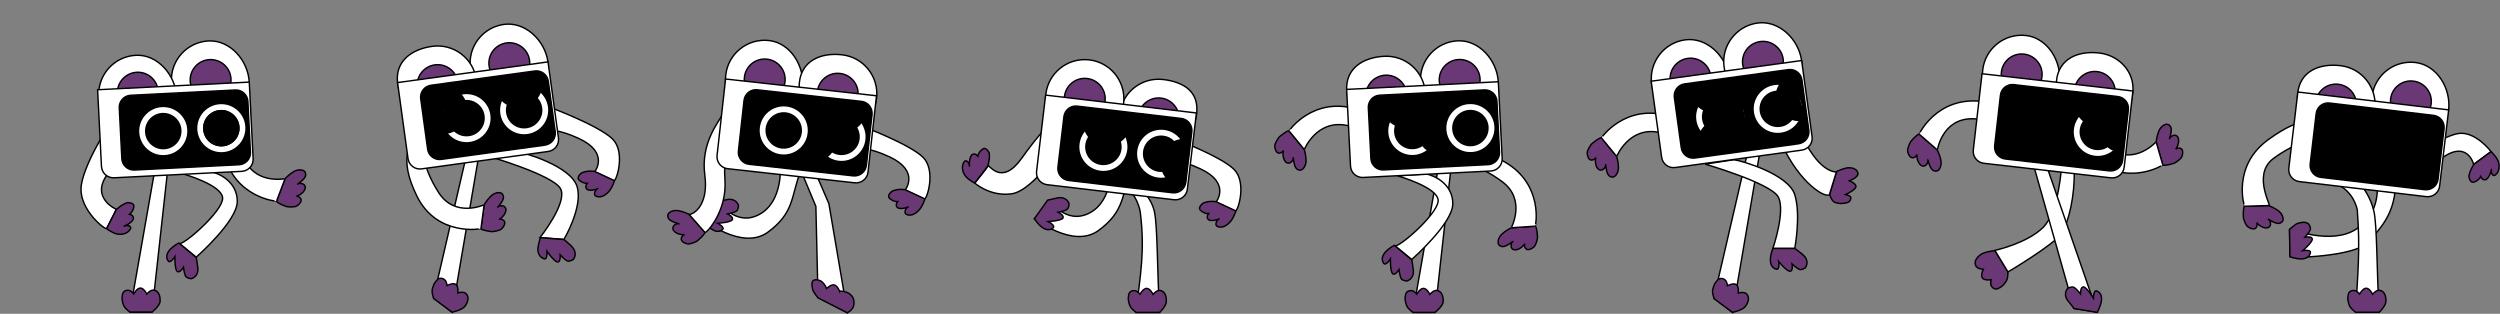 <svg width="5202" height="653" viewBox="0 0 5202 653" fill="none" xmlns="http://www.w3.org/2000/svg">
<rect x="0" y="0" width="5202" height="653" fill="#808080" stroke="none"/>
<path d="M4983.5 400L4949 396C4942.9 385.448 4956.18 442.546 4902.5 477C4848.82 511.454 4762.53 474.228 4764 477.5C4764 477.5 4765.01 528.634 4765 533.5C4764.99 538.366 4898.93 533.508 4925.5 505.5C4952.06 477.492 4977.5 449.5 4983.5 400Z" fill="white" stroke="black" stroke-width="3"/>
<path d="M4764 477.5L4764.86 534.21C4764.86 534.21 4775.3 538.148 4785.33 538.759C4795.55 539.381 4805.38 536.03 4807.53 526.038C4809.16 518.52 4791.54 521.534 4791.54 521.534C4791.54 521.534 4811.08 504.93 4811.39 497.839C4811.71 490.672 4796.38 493.489 4796.38 493.489C4796.38 493.489 4807.02 481.562 4807.61 476.538C4808.1 472.291 4803.7 465.827 4803.7 465.827C4803.7 465.827 4798.32 461.485 4790.51 462.77C4783.23 463.97 4778.76 464.626 4773.5 469.5C4769.32 473.366 4763.61 476.942 4764 477.5Z" fill="#693875" stroke="black" stroke-width="3"/>
<path d="M4916.5 390L4868 387C4870.32 386.439 4896.11 400.308 4905 436C4911.66 522.225 4905.59 571.423 4901.63 649.714L4950.63 649.714C4945.39 566.869 4946.53 469.886 4939.63 439.714C4932.74 409.542 4916.5 390 4916.5 390Z" fill="white" stroke="black" stroke-width="3"/>
<path d="M4901.64 649.714L4950.64 649.714C4950.64 649.714 4964.16 637.166 4964.59 627.133C4965.03 616.904 4962.09 606.099 4952.04 604.116C4944.49 602.624 4936.95 612.242 4936.95 612.242C4936.95 612.242 4930.85 599.912 4923.75 599.717C4916.56 599.519 4909.84 611.763 4909.84 611.763C4909.84 611.763 4904.11 605.035 4899.07 604.537C4894.81 604.117 4891.71 604.929 4888.63 607.912C4884.83 611.608 4885.44 623.154 4885.44 623.154C4885.44 623.154 4886.46 632.77 4890.26 638.777C4893.39 643.727 4901.64 649.714 4901.64 649.714Z" fill="#693875" stroke="black" stroke-width="3"/>
<path d="M5072.77 335.306C4998.11 396.943 4970 392.5 4970 392.5L4982.5 346.5C4982.5 346.5 5077.12 285.021 5113.67 278.08C5150.22 271.139 5183.37 315.504 5183.37 315.504L5147.18 342.127C5147.18 342.127 5133.57 285.115 5072.77 335.306Z" fill="white" stroke="black" stroke-width="3"/>
<path d="M5147.37 342.122L5183.38 315.519C5183.38 315.519 5193.84 324.968 5197.67 334.233C5202.2 345.2 5200.55 357.172 5192.71 363.754C5184.96 370.259 5181.92 353.085 5184.37 352.17C5185.04 353.745 5178.66 372.659 5171.74 374.021C5164.69 375.408 5161.84 367.53 5161.84 367.53C5161.84 367.53 5158.61 374.881 5148.62 378.674C5138.63 382.467 5137.24 366.39 5137.24 366.39C5137.24 366.39 5139.19 356.983 5142.26 351.41C5145.09 346.28 5147.37 342.122 5147.37 342.122Z" fill="#693875" stroke="black" stroke-width="3"/>
<path fill-rule="evenodd" clip-rule="evenodd" d="M4720.1 456.311C4720.1 456.311 4720.71 456.718 4721.75 457.358C4721.08 456.468 4720.45 456.037 4720.1 456.311Z" fill="#693875"/>
<path d="M4720.49 427.662L4670.51 429.188C4666.99 431.401 4667.93 450.915 4668 452.703C4668.08 454.491 4672.41 468.61 4677.41 471.98C4681.2 474.529 4686.12 476.932 4690.51 476.204C4696.38 475.232 4697.72 467.149 4695.73 463.117C4698.23 468.07 4712.22 477.597 4720.45 473.176C4727.19 469.555 4724.17 460.537 4721.76 457.359L4721.75 457.358C4720.71 456.718 4720.1 456.311 4720.1 456.311C4720.45 456.037 4721.08 456.468 4721.75 457.358L4721.76 457.359C4726 459.961 4737.35 466.382 4743.28 464.636C4756.4 460.772 4750.01 445.787 4741.23 438.919C4733.33 432.73 4720.49 427.662 4720.49 427.662Z" fill="#693875"/>
<path d="M4721.76 457.359L4721.75 457.358M4721.76 457.359C4724.17 460.537 4727.19 469.555 4720.45 473.176C4712.22 477.597 4698.23 468.07 4695.73 463.117C4697.72 467.149 4696.38 475.232 4690.51 476.204C4686.12 476.932 4681.2 474.529 4677.41 471.98C4672.41 468.61 4668.08 454.491 4668 452.703C4667.93 450.915 4666.99 431.401 4670.51 429.188L4720.49 427.662C4720.49 427.662 4733.33 432.73 4741.23 438.919C4750.01 445.787 4756.4 460.772 4743.28 464.636C4737.35 466.382 4726 459.961 4721.76 457.359ZM4721.75 457.358C4721.08 456.468 4720.45 456.037 4720.1 456.311C4720.1 456.311 4720.71 456.718 4721.75 457.358Z" stroke="black" stroke-width="3"/>
<path d="M4720.08 290.338C4796.4 235.174 4816.2 256.717 4821.41 258.775C4821.41 258.775 4833.6 263.652 4833.73 273.186C4833.87 282.719 4776.11 295.022 4729.92 330.272C4683.73 365.522 4732.01 437.687 4720.46 427.652L4670.49 429.187C4670 429.697 4643.57 345.642 4720.08 290.338Z" fill="white" stroke="black" stroke-width="3"/>
<path d="M4935.54 201.268C4930.25 245.898 4962.19 286.373 5006.89 291.672C5051.59 296.97 5089.76 273.324 5095.06 228.694C5100.35 184.064 5070.76 135.351 5026.06 130.052C4981.36 124.754 4940.83 156.638 4935.54 201.268Z" fill="white" stroke="black" stroke-width="3"/>
<path d="M4974.38 205.872C4971.62 229.145 4988.28 250.252 5011.59 253.015C5034.89 255.778 5056.03 239.151 5058.79 215.878C5061.55 192.605 5044.89 171.498 5021.58 168.735C4998.27 165.972 4977.14 182.599 4974.38 205.872Z" fill="#693875" stroke="black" stroke-width="3"/>
<path d="M4781.15 193.109C4775.86 237.739 4806.3 292.971 4851 298.269C4895.7 303.568 4936.22 271.683 4941.51 227.053C4946.8 182.423 4914.86 141.948 4870.16 136.65C4825.46 131.351 4786.45 148.479 4781.15 193.109Z" fill="white" stroke="black" stroke-width="3"/>
<path d="M4818.48 212.469C4815.72 235.743 4832.38 256.849 4855.69 259.612C4879 262.375 4900.13 245.748 4902.89 222.475C4905.65 199.202 4888.99 178.095 4865.68 175.332C4842.38 172.569 4821.24 189.196 4818.48 212.469Z" fill="#693875" stroke="black" stroke-width="3"/>
<path d="M5095.17 228.664L4781.37 191.463L4762.56 350.108C4760.93 363.798 4770.73 376.214 4784.45 377.839L5048.59 409.153C5062.31 410.779 5074.74 400.998 5076.36 387.308L5095.17 228.664Z" fill="white" stroke="black" stroke-width="3"/>
<path d="M5085.61 267.749C5087.23 254.059 5077.43 241.643 5063.72 240.018L4847.24 214.354C4833.53 212.729 4821.1 222.509 4819.48 236.199L4807.01 341.301C4805.39 354.991 4815.19 367.407 4828.9 369.033L5045.38 394.696C5059.09 396.322 5071.52 386.541 5073.15 372.851L5085.61 267.749Z" fill="black" stroke="black" stroke-width="3"/>
<rect width="99.999" height="99.847" transform="matrix(-0.993 -0.118 -0.118 0.993 5067.38 268.605)" stroke="black" stroke-width="3"/>
<rect width="99.999" height="99.847" transform="matrix(-0.993 -0.118 -0.118 0.993 4936.3 253.065)" stroke="black" stroke-width="3"/>
<path d="M4178.07 565.74L4151 521.499C4151 521.499 4130.23 523.569 4121.99 529.299C4113.58 535.141 4106.76 544.027 4111.27 553.221C4114.65 560.139 4126.87 560.315 4126.87 560.315C4126.87 560.315 4120.75 572.634 4124.89 578.407C4129.08 584.244 4142.9 582.183 4142.9 582.183C4142.9 582.183 4141.01 590.818 4143.67 595.132C4145.92 598.778 4148.44 600.754 4152.67 601.393C4157.92 602.185 4166.74 594.707 4166.74 594.707C4166.74 594.707 4173.78 588.078 4176.26 581.417C4178.3 575.928 4178.07 565.74 4178.07 565.74Z" fill="#693875" stroke="black" stroke-width="3"/>
<path d="M4315.96 354.821L4289.74 344.499C4289.74 344.499 4284.84 439.615 4251.5 472.999C4218.16 506.383 4151 520.999 4151 520.999L4178.18 565.842C4178.18 565.842 4274.71 508.769 4289.74 485.609C4304.77 462.448 4317.57 405.669 4315.96 354.821Z" fill="white" stroke="black" stroke-width="3"/>
<path d="M4256.13 338.058L4231.99 345.617L4315.58 641.733L4364 649.349L4256.13 338.058Z" fill="white" stroke="black" stroke-width="3"/>
<path d="M4315.5 642L4364 650C4364 650 4369.76 639.27 4371.99 629.479C4374.26 619.496 4372.54 609.249 4363.03 605.504C4355.87 602.686 4355.99 620.562 4355.99 620.562C4355.99 620.562 4342.77 598.589 4335.83 597.127C4328.81 595.65 4329.11 611.235 4329.11 611.235C4329.11 611.235 4319.06 598.802 4314.2 597.412C4310.09 596.237 4302.99 599.533 4302.99 599.533C4302.99 599.533 4297.84 604.143 4297.84 612.05C4297.85 619.429 4301.1 623.992 4305.82 629.392C4309.67 633.795 4315.5 642 4315.5 642Z" fill="#693875" stroke="black" stroke-width="3"/>
<path fill-rule="evenodd" clip-rule="evenodd" d="M4011.46 332.811C4011.46 332.811 4011.63 333.529 4011.96 334.707C4012.07 333.595 4011.9 332.851 4011.46 332.811Z" fill="#693875"/>
<path d="M4031.24 312.083L3993.57 279.197C3989.48 278.423 3976.89 293.364 3975.74 294.727C3974.58 296.091 3968.14 309.382 3969.52 315.258C3970.56 319.702 3972.53 324.806 3976.24 327.261C3981.2 330.541 3987.69 325.533 3988.97 321.223C3987.43 326.553 3991.21 343.057 4000.25 345.415C4007.65 347.346 4011.57 338.68 4011.96 334.708L4011.96 334.707C4011.63 333.529 4011.46 332.811 4011.46 332.811C4011.9 332.851 4012.07 333.595 4011.96 334.707L4011.96 334.708C4013.3 339.505 4017.25 351.931 4022.79 354.685C4035.03 360.781 4040.54 345.447 4038.78 334.446C4037.2 324.533 4031.24 312.083 4031.24 312.083Z" fill="#693875"/>
<path d="M4011.96 334.708L4011.96 334.707M4011.96 334.708C4011.57 338.68 4007.65 347.346 4000.25 345.415C3991.21 343.057 3987.43 326.553 3988.97 321.223C3987.69 325.533 3981.2 330.541 3976.24 327.261C3972.53 324.806 3970.56 319.702 3969.52 315.258C3968.14 309.382 3974.58 296.091 3975.74 294.727C3976.89 293.364 3989.48 278.423 3993.57 279.197L4031.24 312.083C4031.24 312.083 4037.2 324.533 4038.78 334.446C4040.54 345.447 4035.03 360.781 4022.79 354.685C4017.25 351.931 4013.3 339.505 4011.96 334.708ZM4011.96 334.707C4012.07 333.595 4011.9 332.851 4011.46 332.811C4011.46 332.811 4011.63 333.529 4011.96 334.707Z" stroke="black" stroke-width="3"/>
<path d="M4124.36 211.158C4217.83 222.651 4217.68 251.909 4220.1 256.964C4220.1 256.964 4213 291.853 4208.28 280.779C4203.55 269.705 4167.86 247.816 4104.41 247.12C4040.95 246.424 4031.26 312.759 4031.22 312.053L3993.56 279.187C3992.85 279.227 4030.66 199.636 4124.36 211.158Z" fill="white" stroke="black" stroke-width="3"/>
<path fill-rule="evenodd" clip-rule="evenodd" d="M4514.32 288.419C4514.32 288.419 4514.56 287.722 4514.92 286.554C4514.23 287.429 4513.97 288.144 4514.32 288.419Z" fill="#693875"/>
<path d="M4486.46 295.112L4500.28 343.168C4503.3 346.034 4521.97 340.305 4523.69 339.789C4525.4 339.272 4538.01 331.592 4540.04 325.909C4541.58 321.61 4542.69 316.255 4540.9 312.179C4538.51 306.732 4530.35 307.423 4526.93 310.348C4531.11 306.705 4536.89 290.791 4530.57 283.908C4525.4 278.272 4517.41 283.427 4514.93 286.552L4514.92 286.554C4514.56 287.722 4514.32 288.419 4514.32 288.419C4513.97 288.144 4514.23 287.429 4514.92 286.554L4514.93 286.552C4516.4 281.794 4519.82 269.213 4516.66 263.899C4509.68 252.136 4496.74 262.035 4492.25 272.231C4488.2 281.418 4486.46 295.112 4486.46 295.112Z" fill="#693875"/>
<path d="M4514.93 286.552L4514.92 286.554M4514.93 286.552C4517.41 283.427 4525.4 278.272 4530.57 283.908C4536.89 290.791 4531.11 306.705 4526.93 310.348C4530.35 307.423 4538.51 306.732 4540.9 312.179C4542.69 316.255 4541.58 321.61 4540.04 325.909C4538.01 331.592 4525.4 339.272 4523.69 339.789C4521.97 340.305 4503.3 346.034 4500.28 343.168L4486.46 295.112C4486.46 295.112 4488.2 281.418 4492.25 272.231C4496.74 262.035 4509.68 252.136 4516.66 263.899C4519.82 269.213 4516.4 281.794 4514.93 286.552ZM4514.92 286.554C4514.23 287.429 4513.97 288.144 4514.32 288.419C4514.32 288.419 4514.56 287.722 4514.92 286.554Z" stroke="black" stroke-width="3"/>
<path d="M4353.49 329.423C4281.19 269.091 4297.18 244.586 4297.88 239.026C4297.88 239.026 4322.77 213.56 4320.73 225.428C4318.7 237.295 4336.82 275.038 4389.76 310.026C4442.7 345.015 4486.81 294.531 4486.46 295.146L4500.29 343.183C4500.9 343.532 4425.98 389.909 4353.49 329.423Z" fill="white" stroke="black" stroke-width="3"/>
<path d="M4125.64 145.49C4120.53 190.142 4152.64 230.485 4197.36 235.6C4242.08 240.715 4280.16 216.913 4285.27 172.262C4290.38 127.61 4260.58 79.019 4215.86 73.904C4171.15 68.788 4130.75 100.839 4125.64 145.49Z" fill="white" stroke="black" stroke-width="3"/>
<path d="M4164.5 149.935C4161.83 173.219 4178.58 194.257 4201.9 196.925C4225.22 199.592 4246.28 182.879 4248.95 159.594C4251.61 136.31 4234.87 115.272 4211.55 112.604C4188.23 109.937 4167.16 126.65 4164.5 149.935Z" fill="#693875" stroke="black" stroke-width="3"/>
<path d="M4279.25 167.115C4274.14 211.766 4304.81 266.872 4349.53 271.987C4394.25 277.102 4431.39 246.151 4436.5 201.5C4447 155 4412.75 115.406 4368.03 110.29C4323.31 105.175 4284.36 122.463 4279.25 167.115Z" fill="white" stroke="black" stroke-width="3"/>
<path d="M4316.66 186.321C4314 209.606 4330.74 230.644 4354.06 233.311C4377.38 235.979 4398.45 219.265 4401.11 195.981C4403.77 172.697 4387.03 151.658 4363.71 148.991C4340.39 146.324 4319.33 163.037 4316.66 186.321Z" fill="#693875" stroke="black" stroke-width="3"/>
<path d="M4438.16 189.351L4124.21 153.438L4106.05 312.158C4104.48 325.855 4114.33 338.23 4128.05 339.799L4392.33 370.03C4406.04 371.599 4418.44 361.768 4420 348.071L4438.16 189.351Z" fill="white" stroke="black" stroke-width="3"/>
<path d="M4428.76 228.475C4430.33 214.778 4420.48 202.403 4406.76 200.834L4190.18 176.058C4176.46 174.489 4164.07 184.321 4162.5 198.017L4150.47 303.17C4148.9 316.866 4158.75 329.242 4172.47 330.811L4389.06 355.586C4402.77 357.155 4415.16 347.324 4416.73 333.627L4428.76 228.475Z" fill="black" stroke="black" stroke-width="3"/>
<rect width="99.999" height="99.847" transform="matrix(-0.994 -0.114 -0.114 0.994 4410.54 229.406)" stroke="black" stroke-width="3"/>
<path d="M4315.45 268.778C4312.31 296.171 4332.01 320.922 4359.45 324.06C4386.88 327.198 4411.67 307.536 4414.8 280.142C4417.93 252.749 4398.24 227.998 4370.8 224.86C4343.36 221.722 4318.58 241.384 4315.45 268.778Z" fill="white"/>
<path d="M4327.37 270.141C4324.99 290.96 4339.96 309.771 4360.81 312.156C4381.66 314.541 4400.5 299.598 4402.88 278.779C4405.26 257.96 4390.29 239.149 4369.44 236.764C4348.59 234.379 4329.75 249.323 4327.37 270.141Z" fill="black"/>
<path d="M4410.97 317.662C4404.46 316.807 4398.18 314.677 4392.49 311.396C4386.81 308.114 4381.82 303.744 4377.82 298.536C4373.83 293.327 4370.89 287.382 4369.19 281.04C4367.49 274.698 4367.06 268.084 4367.91 261.573C4368.77 255.063 4370.9 248.786 4374.18 243.098C4377.46 237.411 4381.83 232.426 4387.04 228.428C4392.25 224.43 4398.19 221.496 4404.53 219.795C4410.88 218.095 4417.49 217.66 4424 218.515L4417.48 268.089L4410.97 317.662Z" fill="black"/>
<path d="M4415 224.78C4413.57 231.189 4410.89 237.253 4407.12 242.626C4403.34 247.999 4398.55 252.577 4393.01 256.097C4387.46 259.617 4381.28 262.011 4374.81 263.143C4368.35 264.274 4361.72 264.12 4355.31 262.69C4348.9 261.26 4342.84 258.581 4337.46 254.807C4332.09 251.034 4327.51 246.239 4323.99 240.696C4320.47 235.153 4318.08 228.971 4316.95 222.504C4315.82 216.036 4315.97 209.408 4317.4 203L4366.2 213.89L4415 224.78Z" fill="black"/>
<path d="M3660.42 325.245L3635.62 320.238L3566.23 620L3605 650L3660.42 325.245Z" fill="white" stroke="black" stroke-width="3"/>
<path d="M3566.87 621.667L3605 650C3605 650 3625.97 645.648 3631.86 637.514C3637.86 629.22 3641.36 618.58 3634.07 611.391C3628.58 605.983 3616.99 609.856 3616.99 609.856C3616.99 609.856 3618.7 596.206 3612.88 592.128C3606.99 588.006 3594.63 594.518 3594.63 594.518C3594.63 594.518 3593.56 585.745 3589.63 582.553C3586.3 579.853 3583.27 578.823 3579.06 579.62C3573.85 580.607 3568 590.58 3568 590.58C3568 590.58 3563.55 599.164 3563.41 606.27C3563.29 612.127 3566.87 621.667 3566.87 621.667Z" fill="#693875" stroke="black" stroke-width="3"/>
<path d="M3607.59 332.35L3548.16 341.532C3548.16 341.532 3683.95 380.946 3700 409.5C3716.05 438.054 3689 517 3689 517L3734.5 517C3734.5 517 3747.75 447.255 3734.5 405C3721.25 362.745 3625.02 334.384 3607.59 332.35Z" fill="white" stroke="black" stroke-width="3"/>
<path d="M3734.5 517L3689 517C3689 517 3684.67 527.648 3683.89 537.659C3683.1 547.865 3686.29 557.754 3696.24 560.076C3703.73 561.823 3701.01 544.155 3701.01 544.155C3701.01 544.155 3717.29 563.971 3724.37 564.407C3731.53 564.848 3728.97 549.471 3728.97 549.471C3728.97 549.471 3740.72 560.31 3745.73 560.978C3749.97 561.543 3756.51 557.251 3756.51 557.251C3756.51 557.251 3760.94 551.939 3759.79 544.117C3758.71 536.817 3754.83 532.775 3749.37 528.12C3744.92 524.323 3734.5 517 3734.5 517Z" fill="#693875" stroke="black" stroke-width="3"/>
<path fill-rule="evenodd" clip-rule="evenodd" d="M3341.07 342.73C3341.07 342.73 3341.13 343.466 3341.25 344.682C3341.55 343.604 3341.51 342.843 3341.07 342.73Z" fill="#693875"/>
<path d="M3364.02 325.579L3332.35 286.887C3328.45 285.444 3313.55 298.084 3312.18 299.236C3310.81 300.387 3302.26 312.424 3302.63 318.446C3302.92 323.002 3304.01 328.362 3307.27 331.4C3311.62 335.46 3318.84 331.6 3320.83 327.564C3318.42 332.563 3319.4 349.465 3327.92 353.293C3334.9 356.428 3340.21 348.535 3341.25 344.684L3341.25 344.682C3341.13 343.466 3341.07 342.73 3341.07 342.73C3341.51 342.843 3341.55 343.604 3341.25 344.682L3341.25 344.684C3341.78 349.637 3343.61 362.546 3348.61 366.182C3359.67 374.229 3367.65 360.025 3367.75 348.885C3367.83 338.846 3364.02 325.579 3364.02 325.579Z" fill="#693875"/>
<path d="M3341.25 344.684L3341.25 344.682M3341.25 344.684C3340.21 348.535 3334.9 356.428 3327.92 353.293C3319.4 349.465 3318.42 332.563 3320.83 327.564C3318.84 331.6 3311.62 335.46 3307.27 331.4C3304.01 328.362 3302.92 323.002 3302.63 318.446C3302.26 312.424 3310.81 300.387 3312.18 299.236C3313.55 298.084 3328.45 285.444 3332.35 286.887L3364.02 325.579C3364.02 325.579 3367.83 338.846 3367.75 348.885C3367.65 360.025 3359.67 374.229 3348.61 366.182C3343.61 362.546 3341.78 349.637 3341.25 344.684ZM3341.25 344.682C3341.55 343.604 3341.51 342.843 3341.07 342.73C3341.07 342.73 3341.13 343.466 3341.25 344.682Z" stroke="black" stroke-width="3"/>
<path d="M3472.63 241.543C3562.88 268.416 3557.88 297.243 3559.42 302.63C3559.42 302.63 3550.43 337.253 3547.62 325.547C3544.8 313.841 3513.25 286.322 3450.79 275.086C3388.34 263.849 3363.94 326.249 3364.01 325.547L3332.34 286.875C3331.64 286.798 3382.15 214.601 3472.63 241.543Z" fill="white" stroke="black" stroke-width="3"/>
<path d="M3806.96 404.628L3821.48 356.926C3821.48 356.926 3833.45 351.001 3843.36 349.339C3853.04 347.714 3866.81 352.007 3865.89 362.204C3865.2 369.875 3848.19 376.318 3848.19 376.318C3848.19 376.318 3863.52 382.08 3861.71 388.954C3859.88 395.902 3840.36 404.778 3840.36 404.778C3840.36 404.778 3852.24 407.209 3851.3 412.187C3850.51 416.395 3849.82 418.527 3846.1 420.637C3841.48 423.251 3829.81 423.486 3829.81 423.486C3829.81 423.486 3818.43 423.345 3813.74 418.011C3809.87 413.614 3806.96 404.628 3806.96 404.628Z" fill="#693875" stroke="black" stroke-width="3"/>
<path d="M3705.71 296.132C3666.08 207.795 3644.16 186.014 3644.16 186.014L3691.9 200.597C3684.78 203.412 3722.19 234.155 3758.65 300.429C3795.12 366.703 3826.22 356.476 3821.08 358.065L3806.77 404.56C3800.37 413.788 3745.02 383.747 3705.71 296.132Z" fill="white" stroke="black" stroke-width="3"/>
<path d="M3436.79 174.63C3442.91 219.154 3484.02 250.279 3528.61 244.149C3573.2 238.02 3604.19 205.522 3598.07 160.997C3591.95 116.473 3551.04 76.783 3506.45 82.913C3461.86 89.043 3430.67 130.106 3436.79 174.63Z" fill="white" stroke="black" stroke-width="3"/>
<path d="M3475.54 169.304C3478.73 192.522 3500.16 208.753 3523.42 205.557C3546.67 202.36 3562.93 180.947 3559.74 157.729C3556.55 134.51 3535.12 118.28 3511.86 121.476C3488.61 124.673 3472.35 146.086 3475.54 169.304Z" fill="#693875" stroke="black" stroke-width="3"/>
<path d="M3587.47 139.645C3593.59 184.169 3634.69 215.294 3679.29 209.164C3723.88 203.034 3754.86 170.536 3748.75 126.012C3742.63 81.488 3701.72 41.798 3657.13 47.928C3612.54 54.058 3581.35 95.121 3587.47 139.645Z" fill="white" stroke="black" stroke-width="3"/>
<path d="M3626.21 134.319C3629.4 157.537 3650.84 173.768 3674.09 170.571C3697.35 167.375 3713.61 145.962 3710.42 122.744C3707.23 99.525 3685.79 83.295 3662.54 86.491C3639.28 89.688 3623.02 111.101 3626.21 134.319Z" fill="#693875" stroke="black" stroke-width="3"/>
<path d="M3748.85 125.954L3435.79 168.986L3457.54 327.255C3459.42 340.912 3472.03 350.46 3485.71 348.58L3749.23 312.356C3762.91 310.476 3772.48 297.88 3770.6 284.222L3748.85 125.954Z" fill="white" stroke="black" stroke-width="3"/>
<path d="M3749.44 166.187C3747.56 152.529 3734.95 142.982 3721.27 144.862L3505.31 174.549C3491.63 176.429 3482.06 189.025 3483.94 202.683L3498.35 307.536C3500.23 321.193 3512.84 330.741 3526.51 328.861L3742.48 299.174C3756.16 297.293 3765.73 284.697 3763.85 271.04L3749.44 166.187Z" fill="black" stroke="black" stroke-width="3"/>
<rect width="99.999" height="99.847" transform="matrix(-0.991 0.136 0.136 0.991 3732.02 171.606)" stroke="black" stroke-width="3"/>
<path d="M3649.65 233.321C3653.41 260.636 3678.63 279.731 3705.98 275.971C3733.34 272.21 3752.47 247.019 3748.72 219.703C3744.97 192.388 3719.75 173.293 3692.39 177.054C3665.03 180.814 3645.9 206.006 3649.65 233.321Z" fill="white"/>
<path d="M3661.54 231.687C3664.39 252.446 3683.56 266.959 3704.35 264.101C3725.14 261.243 3739.68 242.097 3736.83 221.337C3733.98 200.578 3714.81 186.066 3694.02 188.924C3673.23 191.781 3658.69 210.927 3661.54 231.687Z" fill="black"/>
<path d="M3757.76 250.339C3751.44 252.1 3744.83 252.599 3738.31 251.805C3731.79 251.012 3725.49 248.943 3719.77 245.716C3714.06 242.488 3709.03 238.166 3704.98 232.997C3700.93 227.827 3697.94 221.91 3696.18 215.585C3694.42 209.259 3693.92 202.649 3694.71 196.131C3695.51 189.613 3697.58 183.315 3700.8 177.597C3704.03 171.878 3708.35 166.852 3713.52 162.804C3718.69 158.756 3724.61 155.766 3730.94 154.004L3744.35 202.172L3757.76 250.339Z" fill="black"/>
<rect width="99.999" height="99.847" transform="matrix(-0.991 0.136 0.136 0.991 3601.25 189.581)" stroke="black" stroke-width="3"/>
<path d="M3529.78 249.798C3533.53 277.113 3558.75 296.208 3586.11 292.448C3613.47 288.687 3632.6 263.495 3628.85 236.18C3625.09 208.865 3599.87 189.77 3572.52 193.53C3545.16 197.291 3526.03 222.483 3529.78 249.798Z" fill="white"/>
<path d="M3541.67 248.164C3544.52 268.924 3563.69 283.436 3584.48 280.578C3605.27 277.72 3619.81 258.574 3616.96 237.814C3614.11 217.055 3594.94 202.543 3574.15 205.401C3553.36 208.259 3538.81 227.404 3541.67 248.164Z" fill="black"/>
<path d="M3635 268.429C3628.54 269.588 3621.91 269.463 3615.49 268.061C3609.08 266.659 3603 264.007 3597.61 260.257C3592.22 256.506 3587.62 251.731 3584.08 246.204C3580.54 240.677 3578.12 234.505 3576.96 228.042C3575.8 221.579 3575.92 214.951 3577.32 208.537C3578.73 202.122 3581.38 196.047 3585.13 190.657C3588.88 185.267 3593.65 180.669 3599.18 177.125C3604.71 173.58 3610.88 171.159 3617.34 170L3626.17 219.215L3635 268.429Z" fill="black"/>
<path d="M3616.08 181C3616.6 187.546 3615.82 194.129 3613.79 200.374C3611.76 206.618 3608.52 212.402 3604.25 217.394C3599.99 222.387 3594.78 226.49 3588.93 229.471C3583.08 232.451 3576.7 234.25 3570.15 234.764C3563.61 235.279 3557.03 234.499 3550.78 232.47C3544.54 230.44 3538.75 227.2 3533.76 222.935C3528.77 218.671 3524.66 213.464 3521.68 207.614C3518.7 201.763 3516.9 195.382 3516.39 188.836L3566.24 184.918L3616.08 181Z" fill="black"/>
<path d="M3532.7 306.498C3531.49 300.043 3531.57 293.415 3532.93 286.99C3534.29 280.566 3536.89 274.472 3540.61 269.056C3544.32 263.64 3549.06 259.008 3554.56 255.425C3560.07 251.842 3566.22 249.378 3572.68 248.173C3579.13 246.969 3585.76 247.047 3592.18 248.404C3598.61 249.761 3604.7 252.371 3610.12 256.083C3615.53 259.795 3620.17 264.538 3623.75 270.04C3627.33 275.543 3629.8 281.697 3631 288.151L3581.85 297.325L3532.7 306.498Z" fill="black"/>
<path d="M3018.71 354.118L2993.2 346.947L2940 650L2986 650L3018.71 354.118Z" fill="white" stroke="black" stroke-width="3"/>
<path d="M2940 650H2986C2986 650 3002.53 637.451 3002.96 627.418C3003.4 617.189 3000.45 606.384 2990.41 604.401C2982.85 602.91 2975.31 612.527 2975.31 612.527C2975.31 612.527 2969.21 600.197 2962.11 600.002C2954.93 599.805 2948.2 612.048 2948.2 612.048C2948.2 612.048 2942.47 605.32 2937.43 604.822C2933.17 604.402 2930.07 605.214 2927 608.197C2923.19 611.893 2923.81 623.439 2923.81 623.439C2923.81 623.439 2924.82 633.055 2928.62 639.062C2931.75 644.012 2940 650 2940 650Z" fill="#693875" stroke="black" stroke-width="3"/>
<path d="M2968 361.969L2908 366C2908 366 2992.5 389.5 2992.5 417.5C2992.5 445.5 2907.02 519.048 2902 511L2937.5 540C2937.5 540 3023 465 3023 424C3023 383 2985.19 365.496 2968 361.969Z" fill="white" stroke="black" stroke-width="3"/>
<path d="M2937.77 540.877L2901.28 510.411C2901.28 510.411 2891.41 515.639 2884.32 522.75C2877.09 529.999 2873.1 539.59 2879.16 547.818C2883.73 554.008 2893.13 538.802 2893.13 538.802C2893.13 538.802 2892.65 564.441 2897.75 569.371C2902.91 574.354 2910.95 560.995 2910.95 560.995C2910.95 560.995 2912.85 576.865 2916.23 580.628C2919.09 583.808 2926.84 584.786 2926.84 584.786C2926.84 584.786 2933.66 583.621 2937.86 576.921C2941.78 570.669 2941.45 565.077 2940.32 557.992C2939.4 552.215 2937.77 540.877 2937.77 540.877Z" fill="#693875" stroke="black" stroke-width="3"/>
<path fill-rule="evenodd" clip-rule="evenodd" d="M2691.04 328.249C2691.04 328.249 2691.09 328.985 2691.22 330.202C2691.51 329.123 2691.47 328.362 2691.04 328.249Z" fill="#693875"/>
<path d="M2713.99 311.098L2682.31 272.407C2678.41 270.964 2663.51 283.603 2662.14 284.755C2660.77 285.906 2652.22 297.943 2652.6 303.966C2652.89 308.521 2653.98 313.882 2657.23 316.92C2661.58 320.979 2668.81 317.119 2670.79 313.083C2668.39 318.082 2669.36 334.984 2677.88 338.812C2684.86 341.948 2690.17 334.055 2691.22 330.203L2691.22 330.202C2691.09 328.985 2691.04 328.249 2691.04 328.249C2691.47 328.362 2691.51 329.123 2691.22 330.202L2691.22 330.203C2691.74 335.156 2693.57 348.065 2698.57 351.701C2709.63 359.749 2717.61 345.544 2717.71 334.404C2717.8 324.366 2713.99 311.098 2713.99 311.098Z" fill="#693875"/>
<path d="M2691.22 330.203L2691.22 330.202M2691.22 330.203C2690.17 334.055 2684.86 341.948 2677.88 338.812C2669.36 334.984 2668.39 318.082 2670.79 313.083C2668.81 317.119 2661.58 320.979 2657.23 316.92C2653.98 313.882 2652.89 308.521 2652.6 303.966C2652.22 297.943 2660.77 285.906 2662.14 284.755C2663.51 283.603 2678.41 270.964 2682.31 272.407L2713.99 311.098C2713.99 311.098 2717.8 324.366 2717.71 334.404C2717.61 345.544 2709.63 359.749 2698.57 351.701C2693.57 348.065 2691.74 335.156 2691.22 330.203ZM2691.22 330.202C2691.51 329.123 2691.47 328.362 2691.04 328.249C2691.04 328.249 2691.09 328.985 2691.22 330.202Z" stroke="black" stroke-width="3"/>
<path d="M2822.6 227.062C2912.85 253.936 2907.84 282.762 2909.39 288.149C2909.39 288.149 2900.4 322.772 2897.58 311.066C2894.76 299.36 2863.21 271.842 2800.75 260.605C2738.3 249.368 2713.9 311.768 2713.97 311.066L2682.3 272.394C2681.6 272.317 2732.11 200.121 2822.6 227.062Z" fill="white" stroke="black" stroke-width="3"/>
<path fill-rule="evenodd" clip-rule="evenodd" d="M3147.8 502.459C3147.8 502.459 3147.23 502.925 3146.25 503.663C3146.84 502.712 3147.42 502.222 3147.8 502.459Z" fill="#693875"/>
<path d="M3144.61 473.986L3194.5 470.623C3198.22 472.481 3199.19 491.994 3199.29 493.781C3199.39 495.568 3196.46 510.042 3191.81 513.885C3188.29 516.792 3183.63 519.663 3179.19 519.367C3173.25 518.973 3171.12 511.06 3172.71 506.853C3170.71 512.026 3157.71 522.876 3149.09 519.279C3142.03 516.333 3144.16 507.063 3146.25 503.665L3146.25 503.663C3147.23 502.925 3147.8 502.459 3147.8 502.459C3147.42 502.222 3146.84 502.712 3146.25 503.663L3146.25 503.665C3142.28 506.669 3131.61 514.168 3125.54 513.01C3112.1 510.445 3117 494.908 3125.06 487.216C3132.32 480.285 3144.61 473.986 3144.61 473.986Z" fill="#693875"/>
<path d="M3146.25 503.665L3146.25 503.663M3146.25 503.665C3144.16 507.063 3142.03 516.333 3149.09 519.279C3157.71 522.876 3170.71 512.026 3172.71 506.853C3171.12 511.06 3173.25 518.973 3179.19 519.367C3183.63 519.663 3188.29 516.792 3191.81 513.885C3196.46 510.042 3199.39 495.568 3199.29 493.781C3199.19 491.994 3198.22 472.481 3194.5 470.623L3144.61 473.986C3144.61 473.986 3132.32 480.285 3125.06 487.216C3117 494.908 3112.1 510.445 3125.54 513.01C3131.61 514.168 3142.28 506.669 3146.25 503.665ZM3146.25 503.663C3146.84 502.712 3147.42 502.222 3147.8 502.459C3147.8 502.459 3147.23 502.925 3146.25 503.663Z" stroke="black" stroke-width="3"/>
<path d="M3131.61 337.279C3050.26 289.834 3032.66 313.207 3027.68 315.764C3027.68 315.764 3012.2 347.831 3022.67 341.879C3033.14 335.927 3074.79 340.116 3125.71 377.983C3176.63 415.851 3144.18 474.51 3144.64 473.973L3194.52 470.622C3195.05 471.081 3213.15 384.846 3131.61 337.279Z" fill="white" stroke="black" stroke-width="3"/>
<path d="M2955.77 170.333C2958.03 215.219 2996.31 249.767 3041.26 247.499C3086.22 245.231 3119.89 215.521 3117.62 170.636C3115.36 125.75 3078.02 82.686 3033.07 84.954C2988.12 87.222 2953.51 125.447 2955.77 170.333Z" fill="white" stroke="black" stroke-width="3"/>
<path d="M2994.83 168.363C2996.01 191.769 3015.97 209.785 3039.41 208.602C3062.85 207.42 3080.9 187.486 3079.72 164.079C3078.54 140.673 3058.58 122.657 3035.14 123.84C3011.7 125.022 2993.65 144.956 2994.83 168.363Z" fill="#693875" stroke="black" stroke-width="3"/>
<path d="M2802.16 187.686C2804.43 232.572 2843.69 281.92 2888.65 279.652C2933.6 277.384 2968.21 239.158 2965.94 194.272C2963.68 149.387 2925.4 114.838 2880.45 117.107C2835.5 119.375 2799.9 142.801 2802.16 187.686Z" fill="white" stroke="black" stroke-width="3"/>
<path d="M2842.24 200.996C2843.42 224.402 2863.38 242.418 2886.83 241.236C2910.27 240.053 2928.31 220.119 2927.13 196.713C2925.95 173.306 2905.99 155.29 2882.55 156.473C2859.11 157.655 2841.06 177.589 2842.24 200.996Z" fill="#693875" stroke="black" stroke-width="3"/>
<path d="M3117.7 170.106L2802.1 186.027L2810.15 345.581C2810.84 359.349 2822.58 369.947 2836.37 369.251L3102.03 355.849C3115.82 355.153 3126.44 343.428 3125.74 329.659L3117.7 170.106Z" fill="white" stroke="black" stroke-width="3"/>
<path d="M3114.86 210.721C3114.16 196.953 3102.42 186.355 3088.63 187.051L2870.91 198.034C2857.12 198.73 2846.5 210.455 2847.2 224.224L2852.53 329.928C2853.22 343.697 2864.96 354.294 2878.75 353.599L3096.48 342.615C3110.27 341.919 3120.88 330.194 3120.19 316.425L3114.86 210.721Z" fill="black" stroke="black" stroke-width="3"/>
<rect width="99.999" height="99.847" transform="matrix(-0.999 0.05 0.05 0.999 3097.03 214.62)" stroke="black" stroke-width="3"/>
<path d="M3009.66 269.015C3011.05 296.552 3034.53 317.747 3062.11 316.356C3089.69 314.965 3110.92 291.514 3109.53 263.977C3108.14 236.44 3084.66 215.244 3057.08 216.636C3029.5 218.027 3008.27 241.478 3009.66 269.015Z" fill="white"/>
<path d="M3021.64 268.41C3022.7 289.339 3040.55 305.447 3061.51 304.39C3082.47 303.332 3098.6 285.509 3097.55 264.581C3096.49 243.653 3078.65 227.545 3057.69 228.602C3036.73 229.659 3020.59 247.482 3021.64 268.41Z" fill="black"/>
<rect width="99.999" height="99.847" transform="matrix(-0.999 0.05 0.05 0.999 2965.2 221.27)" stroke="black" stroke-width="3"/>
<path d="M2888.81 275.111C2890.2 302.648 2913.69 323.843 2941.26 322.452C2968.84 321.06 2990.08 297.609 2988.69 270.072C2987.3 242.535 2963.82 221.34 2936.24 222.731C2908.66 224.123 2887.43 247.574 2888.81 275.111Z" fill="white"/>
<path d="M2900.8 274.506C2901.85 295.434 2919.7 311.543 2940.66 310.485C2961.62 309.428 2977.76 291.605 2976.7 270.677C2975.65 249.749 2957.8 233.64 2936.84 234.698C2915.88 235.755 2899.74 253.578 2900.8 274.506Z" fill="black"/>
<path d="M2995.52 322.63C2988.96 322.237 2982.55 320.557 2976.64 317.685C2970.74 314.813 2965.46 310.807 2961.1 305.894C2956.75 300.982 2953.4 295.259 2951.25 289.053C2949.11 282.847 2948.21 276.28 2948.6 269.725C2948.99 263.171 2950.67 256.758 2953.55 250.853C2956.42 244.948 2960.42 239.667 2965.34 235.311C2970.25 230.954 2975.97 227.608 2982.18 225.463C2988.38 223.318 2994.95 222.417 3001.51 222.81L2998.51 272.72L2995.52 322.63Z" fill="black"/>
<path d="M2975.08 213C2975.6 219.546 2974.82 226.129 2972.79 232.374C2970.76 238.618 2967.52 244.402 2963.25 249.394C2958.99 254.387 2953.78 258.49 2947.93 261.471C2942.08 264.451 2935.7 266.25 2929.16 266.764C2922.61 267.279 2916.03 266.499 2909.78 264.47C2903.54 262.44 2897.75 259.2 2892.76 254.935C2887.77 250.671 2883.66 245.464 2880.68 239.614C2877.7 233.763 2875.91 227.382 2875.39 220.836L2925.24 216.918L2975.08 213Z" fill="black"/>
<path d="M2351.88 358.19L2312.18 349.674C2310.65 340.942 2318.05 416.404 2267.3 443.037C2216.55 469.669 2184.03 413.328 2180.46 418.498C2180.46 418.498 2153.99 458.111 2151.97 454.998C2149.95 451.884 2231.8 519.368 2285.96 479.498C2340.13 439.628 2334.16 405.797 2351.88 358.19Z" fill="white" stroke="black" stroke-width="3"/>
<path d="M2179.98 416.413L2152.31 455.065C2152.31 455.065 2158.26 464.516 2165.87 471.06C2173.64 477.73 2183.5 481.003 2191.25 474.343C2197.09 469.333 2181.23 461.087 2181.23 461.087C2181.23 461.087 2206.83 459.665 2211.37 454.207C2215.96 448.69 2202.04 441.67 2202.04 441.67C2202.04 441.67 2217.72 438.597 2221.22 434.947C2224.18 431.861 2224.58 424.052 2224.58 424.052C2224.58 424.052 2222.92 417.338 2215.92 413.648C2209.4 410.204 2203.84 410.945 2196.86 412.598C2191.17 413.946 2179.98 416.413 2179.98 416.413Z" fill="#693875" stroke="black" stroke-width="3"/>
<path d="M2497.51 351.185C2453.37 330.741 2435.46 334.719 2435.46 334.719L2425.04 282.118C2446.09 288.81 2540.21 325.61 2567.35 352.011C2594.49 378.411 2576.81 437.047 2570.87 439.185L2530.41 420.534C2530.41 420.534 2562.01 381.055 2497.51 351.185Z" fill="white" stroke="black" stroke-width="3"/>
<path d="M2530.12 419.585L2571.61 439.019C2571.61 439.019 2567.52 452.053 2561.24 459.885C2553.8 469.156 2543.58 475.253 2534.04 471.555C2524.6 467.9 2534.94 453.778 2536.92 455.487C2535.87 456.835 2518.38 461.768 2513.86 456.358C2509.25 450.845 2514.79 444.548 2514.79 444.548C2514.79 444.548 2506.79 445.257 2498.65 438.329C2490.52 431.401 2503.95 422.418 2503.95 422.418C2503.95 422.418 2513.03 419.04 2519.39 419.039C2525.25 419.038 2530.12 419.585 2530.12 419.585Z" fill="#693875" stroke="black" stroke-width="3"/>
<path d="M2372.49 392L2346.49 392C2346.49 392 2365.42 406.439 2372.49 440C2383.13 524.998 2372.37 570.344 2363.99 650L2412.99 650C2407.74 567.155 2408.88 470.172 2401.99 440C2395.09 409.828 2372.49 392 2372.49 392Z" fill="white" stroke="black" stroke-width="3"/>
<path d="M2363.98 650L2412.98 650C2412.98 650 2426.51 637.451 2426.94 627.418C2427.38 617.19 2424.44 606.384 2414.39 604.402C2406.84 602.91 2399.3 612.527 2399.3 612.527C2399.3 612.527 2393.2 600.198 2386.1 600.002C2378.91 599.805 2372.19 612.049 2372.19 612.049C2372.19 612.049 2366.46 605.32 2361.42 604.823C2357.16 604.402 2354.06 605.215 2350.98 608.198C2347.18 611.893 2347.79 623.44 2347.79 623.44C2347.79 623.44 2348.81 633.056 2352.61 639.062C2355.74 644.013 2363.98 650 2363.98 650Z" fill="#693875" stroke="black" stroke-width="3"/>
<path d="M2126.08 329.093C2182.09 250.119 2211.69 234.908 2211.69 234.908L2210.08 285.096C2220.87 294.318 2150.59 396.835 2105.28 403.243C2059.96 409.652 2028.25 380.859 2028.25 380.859C2028.25 380.859 2053.77 350.209 2055.71 345.301C2057.65 340.393 2083.3 389.421 2126.08 329.093Z" fill="white" stroke="black" stroke-width="3"/>
<path d="M2055.53 345.358L2028.23 380.849C2028.23 380.849 2015.58 374.644 2009.35 366.791C2001.97 357.496 2000.26 345.531 2005.99 337.044C2011.65 328.657 2019.3 344.332 2017.19 345.887C2016.11 344.558 2017.05 324.615 2023.32 321.401C2029.72 318.127 2034.62 324.917 2034.62 324.917C2034.62 324.917 2035.71 316.958 2044.27 310.561C2052.82 304.164 2058.59 319.238 2058.59 319.238C2058.59 319.238 2059.3 328.82 2057.88 335.021C2056.58 340.73 2055.53 345.358 2055.53 345.358Z" fill="#693875" stroke="black" stroke-width="3"/>
<path d="M2329.84 236.653C2324.54 281.283 2356.49 321.758 2401.19 327.057C2445.88 332.355 2484.64 281.283 2489.93 236.653C2495.22 192.023 2465.05 170.736 2420.35 165.437C2375.65 160.139 2335.13 192.023 2329.84 236.653Z" fill="white" stroke="black" stroke-width="3"/>
<path d="M2368.67 241.257C2365.91 264.53 2382.57 285.637 2405.88 288.4C2429.19 291.163 2450.32 274.536 2453.08 251.263C2455.84 227.989 2439.18 206.883 2415.87 204.12C2392.57 201.357 2371.43 217.984 2368.67 241.257Z" fill="#693875" stroke="black" stroke-width="3"/>
<circle cx="81.5" cy="81.5" r="81.5" transform="matrix(-1 -6.25423e-09 -2.10541e-08 1 2338.58 124.055)" fill="white" stroke="black" stroke-width="3"/>
<circle cx="42.5" cy="42.5" r="42.5" transform="matrix(-1 -6.25423e-09 -2.10541e-08 1 2299.69 163.055)" fill="#693875" stroke="black" stroke-width="3"/>
<path d="M2489.5 235.108L2175.7 197.907L2156.89 356.552C2155.26 370.242 2165.06 382.658 2178.77 384.283L2442.92 415.597C2456.63 417.223 2469.06 407.442 2470.69 393.752L2489.5 235.108Z" fill="white" stroke="black" stroke-width="3"/>
<path d="M2479.94 274.193C2481.56 260.503 2471.76 248.087 2458.05 246.462L2241.57 220.798C2227.86 219.173 2215.43 228.953 2213.8 242.644L2201.34 347.746C2199.72 361.436 2209.52 373.852 2223.23 375.477L2439.71 401.141C2453.42 402.766 2465.85 392.986 2467.48 379.295L2479.94 274.193Z" fill="black" stroke="black" stroke-width="3"/>
<rect width="99.999" height="99.847" transform="matrix(-0.993 -0.118 -0.118 0.993 2461.71 275.05)" stroke="black" stroke-width="3"/>
<path d="M2366.46 314.031C2363.21 341.411 2382.81 366.242 2410.23 369.493C2437.65 372.744 2462.52 353.183 2465.76 325.803C2469.01 298.423 2449.41 273.591 2421.99 270.341C2394.57 267.09 2369.71 286.651 2366.46 314.031Z" fill="white"/>
<path d="M2378.38 315.443C2375.91 336.252 2390.8 355.124 2411.64 357.595C2432.48 360.065 2451.38 345.199 2453.85 324.39C2456.31 303.581 2441.42 284.71 2420.58 282.239C2399.74 279.768 2380.84 294.634 2378.38 315.443Z" fill="black"/>
<path d="M2454.44 387.741C2448 386.42 2441.9 383.844 2436.46 380.161C2431.02 376.479 2426.36 371.762 2422.75 366.279C2419.14 360.797 2416.64 354.656 2415.4 348.208C2414.16 341.76 2414.2 335.131 2415.52 328.7C2416.85 322.268 2419.42 316.16 2423.1 310.723C2426.79 305.287 2431.5 300.629 2436.99 297.016C2442.47 293.403 2448.61 290.905 2455.06 289.665C2461.5 288.425 2468.13 288.467 2474.57 289.788L2464.5 338.765L2454.44 387.741Z" fill="black"/>
<rect width="99.999" height="99.847" transform="matrix(-0.993 -0.118 -0.118 0.993 2330.63 259.509)" stroke="black" stroke-width="3"/>
<path d="M2246.3 299.785C2243.05 327.166 2262.65 351.997 2290.07 355.248C2317.5 358.499 2342.36 338.938 2345.6 311.558C2348.85 284.177 2329.25 259.346 2301.83 256.095C2274.41 252.845 2249.55 272.405 2246.3 299.785Z" fill="white"/>
<path d="M2258.22 301.198C2255.75 322.007 2270.64 340.879 2291.48 343.349C2312.33 345.82 2331.22 330.954 2333.69 310.145C2336.16 289.336 2321.26 270.464 2300.42 267.994C2279.58 265.523 2260.68 280.389 2258.22 301.198Z" fill="black"/>
<path d="M2353 260.089C2352.2 266.607 2350.13 272.905 2346.9 278.623C2343.68 284.341 2339.35 289.367 2334.18 293.415C2329.01 297.462 2323.1 300.452 2316.77 302.213C2310.45 303.974 2303.84 304.471 2297.32 303.677C2290.8 302.884 2284.5 300.814 2278.78 297.586C2273.07 294.358 2268.04 290.036 2263.99 284.866C2259.94 279.695 2256.96 273.779 2255.19 267.453C2253.43 261.127 2252.94 254.517 2253.73 247.999L2303.36 254.044L2353 260.089Z" fill="black"/>
<path d="M1672.45 369.041L1697.68 360.953L1724.74 423.738L1763.36 650.873L1702.12 618.905L1697.68 429.498L1672.45 369.041Z" fill="white" stroke="black" stroke-width="3" stroke-linecap="round" stroke-linejoin="round"/>
<path d="M1702.17 619.796L1763.1 650.812C1763.1 650.812 1774.76 645.259 1776.47 635.363C1778.21 625.274 1775.94 617.504 1767.73 611.385C1761.22 606.529 1747.85 604.537 1747.23 606.403C1747.23 606.403 1742.55 593.928 1735.53 592.827C1728.43 591.715 1720.11 600.396 1720.11 600.396C1717.07 592.854 1711.87 587.809 1711.87 587.809C1708.84 583.005 1689.79 576.764 1689.55 590.239C1689.55 590.239 1689.18 599.049 1692.18 605.491C1694.66 610.801 1702.17 619.796 1702.17 619.796Z" fill="#693875" stroke="black" stroke-width="3"/>
<path d="M1663.96 361.669L1624.25 353.154C1622.73 344.421 1630.13 419.884 1579.38 446.516C1528.63 473.148 1496.11 416.807 1492.54 421.977C1492.54 421.977 1466.07 461.59 1464.05 458.477C1462.02 455.364 1543.87 522.848 1598.04 482.977C1652.21 443.107 1646.23 409.276 1663.96 361.669Z" fill="white" stroke="black" stroke-width="3"/>
<path d="M1492.06 419.892L1464.39 458.544C1464.39 458.544 1470.33 467.995 1477.95 474.539C1485.72 481.21 1495.58 484.482 1503.33 477.822C1509.17 472.812 1493.3 464.566 1493.3 464.566C1493.3 464.566 1518.91 463.144 1523.45 457.687C1528.03 452.17 1514.11 445.15 1514.11 445.15C1514.11 445.15 1529.8 442.077 1533.3 438.427C1536.26 435.341 1536.66 427.532 1536.66 427.532C1536.66 427.532 1534.99 420.817 1528 417.127C1521.47 413.684 1515.92 414.425 1508.94 416.078C1503.25 417.426 1492.06 419.892 1492.06 419.892Z" fill="#693875" stroke="black" stroke-width="3"/>
<path fill-rule="evenodd" clip-rule="evenodd" d="M1412.86 465.619C1412.86 465.619 1412.14 465.45 1410.96 465.126C1412.08 465.011 1412.82 465.175 1412.86 465.619Z" fill="#693875"/>
<path d="M1433.49 445.739L1466.56 483.247C1467.36 487.33 1452.48 499.991 1451.12 501.157C1449.76 502.323 1436.5 508.822 1430.62 507.475C1426.17 506.456 1421.06 504.514 1418.58 500.812C1415.28 495.866 1420.26 489.355 1424.56 488.05C1419.24 489.615 1402.72 485.921 1400.31 476.894C1398.35 469.5 1406.99 465.537 1410.96 465.126L1410.96 465.126C1412.14 465.45 1412.86 465.619 1412.86 465.619C1412.82 465.175 1412.08 465.011 1410.96 465.126L1410.96 465.126C1406.16 463.807 1393.71 459.92 1390.93 454.4C1384.78 442.183 1400.08 436.602 1411.09 438.304C1421.01 439.838 1433.49 445.739 1433.49 445.739Z" fill="#693875"/>
<path d="M1410.96 465.126L1410.96 465.126M1410.96 465.126C1406.99 465.537 1398.35 469.5 1400.31 476.894C1402.72 485.921 1419.24 489.615 1424.56 488.05C1420.26 489.355 1415.28 495.866 1418.58 500.812C1421.06 504.514 1426.17 506.456 1430.62 507.475C1436.5 508.822 1449.76 502.323 1451.12 501.157C1452.48 499.991 1467.36 487.33 1466.56 483.247L1433.49 445.739C1433.49 445.739 1421.01 439.838 1411.09 438.304C1400.08 436.602 1384.78 442.183 1390.93 454.4C1393.71 459.92 1406.16 463.807 1410.96 465.126ZM1410.96 465.126C1412.08 465.011 1412.82 465.175 1412.86 465.619C1412.86 465.619 1412.14 465.45 1410.96 465.126Z" stroke="black" stroke-width="3"/>
<path d="M1508.49 374.498C1502.75 292.838 1535.17 281.452 1513.29 268.552C1513.29 268.552 1511.49 220.998 1503.99 236.998C1496.49 252.998 1457.52 296.477 1466.58 364.3C1475.63 432.123 1437.86 448.455 1433.52 445.756L1466.58 483.258C1466.58 489.3 1513.25 442.093 1508.49 374.498Z" fill="white" stroke="black" stroke-width="3"/>
<path d="M1850.51 326.185C1806.37 305.741 1788.46 309.719 1788.46 309.719L1778.04 257.118C1799.09 263.81 1893.21 300.61 1920.35 327.011C1947.49 353.411 1929.8 412.047 1923.86 414.185L1883.41 395.534C1883.41 395.534 1915.01 356.055 1850.51 326.185Z" fill="white" stroke="black" stroke-width="3"/>
<path d="M1883.11 394.585L1924.61 414.019C1924.61 414.019 1920.52 427.053 1914.23 434.885C1906.79 444.156 1896.58 450.253 1887.04 446.555C1877.6 442.9 1887.94 428.778 1889.92 430.487C1888.86 431.835 1871.38 436.768 1866.86 431.358C1862.25 425.845 1867.79 419.548 1867.79 419.548C1867.79 419.548 1859.78 420.257 1851.65 413.329C1843.52 406.401 1856.95 397.418 1856.95 397.418C1856.95 397.418 1866.02 394.04 1872.39 394.039C1878.24 394.038 1883.11 394.585 1883.11 394.585Z" fill="#693875" stroke="black" stroke-width="3"/>
<path d="M1510.1 156.316C1505.14 201.052 1537.38 241.345 1582.11 246.311C1626.85 251.278 1664.85 227.307 1669.82 182.571C1674.78 137.834 1644.84 89.274 1600.1 84.307C1555.36 79.34 1515.07 111.58 1510.1 156.316Z" fill="white" stroke="black" stroke-width="3"/>
<path d="M1548.97 160.632C1546.38 183.96 1563.2 204.972 1586.52 207.562C1609.85 210.152 1630.86 193.34 1633.45 170.011C1636.04 146.682 1619.23 125.671 1595.9 123.081C1572.58 120.491 1551.56 137.303 1548.97 160.632Z" fill="#693875" stroke="black" stroke-width="3"/>
<path d="M1663.39 171.238C1658.42 215.974 1689.27 271.056 1734 276.023C1778.74 280.989 1819.03 248.75 1824 204.014C1828.96 159.277 1796.73 118.985 1751.99 114.018C1707.25 109.051 1668.36 126.501 1663.39 171.238Z" fill="white" stroke="black" stroke-width="3"/>
<path d="M1700.86 190.343C1698.27 213.671 1715.09 234.683 1738.41 237.273C1761.74 239.863 1782.75 223.051 1785.34 199.722C1787.93 176.393 1771.12 155.382 1747.79 152.792C1724.46 150.202 1703.45 167.014 1700.86 190.343Z" fill="#693875" stroke="black" stroke-width="3"/>
<path d="M1823.81 199.278L1509.74 164.408L1492.08 323.431C1490.56 337.154 1500.45 349.514 1514.17 351.037L1778.55 380.389C1792.27 381.913 1804.63 372.024 1806.16 358.301L1823.81 199.278Z" fill="white" stroke="black" stroke-width="3"/>
<path d="M1814.53 238.494C1816.06 224.771 1806.17 212.411 1792.45 210.888L1575.78 186.832C1562.05 185.309 1549.69 195.198 1548.17 208.921L1536.47 314.274C1534.95 327.997 1544.84 340.356 1558.56 341.88L1775.23 365.935C1788.95 367.459 1801.31 357.569 1802.84 343.846L1814.53 238.494Z" fill="black" stroke="black" stroke-width="3"/>
<rect width="100" height="100" transform="matrix(-0.994 -0.11 -0.11 0.994 1796.31 239.489)" stroke="black" stroke-width="3"/>
<path d="M1701.35 279.253C1698.3 306.698 1718.08 331.418 1745.52 334.465C1772.97 337.512 1797.69 317.733 1800.74 290.287C1803.78 262.842 1784 238.123 1756.56 235.075C1729.11 232.028 1704.39 251.807 1701.35 279.253Z" fill="white"/>
<path d="M1713.27 280.577C1710.96 301.436 1725.99 320.222 1746.85 322.538C1767.71 324.854 1786.49 309.822 1788.81 288.963C1791.12 268.105 1776.09 249.318 1755.23 247.002C1734.37 244.686 1715.59 259.718 1713.27 280.577Z" fill="black"/>
<path d="M1702.27 336.687C1708.67 335.209 1714.72 332.485 1720.06 328.671C1725.41 324.857 1729.95 320.028 1733.43 314.459C1736.9 308.89 1739.25 302.691 1740.33 296.214C1741.42 289.738 1741.21 283.112 1739.74 276.715C1738.26 270.317 1735.53 264.273 1731.72 258.928C1727.91 253.583 1723.08 249.042 1717.51 245.564C1711.94 242.085 1705.74 239.737 1699.26 238.655C1692.79 237.572 1686.16 237.776 1679.76 239.254L1691.02 287.97L1702.27 336.687Z" fill="black"/>
<path d="M1802.78 231.761C1802.02 238.283 1799.99 244.592 1796.79 250.327C1793.59 256.062 1789.3 261.112 1784.15 265.187C1779 269.262 1773.1 272.284 1766.79 274.078C1760.47 275.873 1753.86 276.406 1747.34 275.648C1740.82 274.889 1734.51 272.853 1728.77 269.656C1723.04 266.459 1717.99 262.163 1713.91 257.015C1709.84 251.867 1706.82 245.966 1705.02 239.65C1703.23 233.334 1702.69 226.726 1703.45 220.204L1753.12 225.983L1802.78 231.761Z" fill="black"/>
<rect width="100" height="100" transform="matrix(-0.994 -0.11 -0.11 0.994 1665.12 224.924)" stroke="black" stroke-width="3"/>
<path d="M1581.09 265.901C1578.04 293.347 1597.82 318.066 1625.26 321.113C1652.71 324.16 1677.43 304.381 1680.47 276.936C1683.52 249.49 1663.74 224.771 1636.3 221.724C1608.85 218.677 1584.13 238.455 1581.09 265.901Z" fill="white"/>
<path d="M1593.01 267.225C1590.7 288.084 1605.73 306.87 1626.59 309.186C1647.45 311.502 1666.23 296.47 1668.55 275.611C1670.86 254.753 1655.83 235.966 1634.97 233.65C1614.11 231.335 1595.33 246.366 1593.01 267.225Z" fill="black"/>
<path d="M996.115 324.878L971.314 319.871L901.927 619.632L940.693 649.632L996.115 324.878Z" fill="white" stroke="black" stroke-width="3"/>
<path d="M902.569 621.3L940.693 649.633C940.693 649.633 961.662 645.281 967.55 637.146C973.553 628.853 977.049 618.213 969.76 611.024C964.276 605.616 952.689 609.489 952.689 609.489C952.689 609.489 954.392 595.839 948.57 591.761C942.686 587.639 930.328 594.151 930.328 594.151C930.328 594.151 929.253 585.378 925.321 582.185C921.996 579.486 918.962 578.456 914.754 579.253C909.542 580.24 903.692 590.213 903.692 590.213C903.692 590.213 899.239 598.797 899.101 605.903C898.987 611.76 902.569 621.3 902.569 621.3Z" fill="#693875" stroke="black" stroke-width="3"/>
<path d="M1073.76 315.214L1014.33 324.396C1014.33 324.396 1150.11 363.81 1166.16 392.364C1182.22 420.918 1123.51 494.501 1123.51 494.501L1173.52 498.002C1173.52 498.002 1213.92 430.119 1200.66 387.864C1187.41 345.608 1091.18 317.248 1073.76 315.214Z" fill="white" stroke="black" stroke-width="3"/>
<path d="M1173.66 498.536L1124.5 494.5C1124.5 494.5 1121.05 505.079 1119.5 515C1117.92 525.115 1122.45 535.45 1132.19 538.532C1139.53 540.852 1138.18 523.027 1138.18 523.027C1138.18 523.027 1152.88 544.039 1159.9 545.02C1167.01 546.012 1165.64 530.484 1165.64 530.484C1165.64 530.484 1176.52 542.197 1181.47 543.25C1185.65 544.14 1192.5 540.365 1192.5 540.365C1192.5 540.365 1197.33 535.411 1196.78 527.522C1196.27 520.162 1192.71 515.833 1187.63 510.77C1183.48 506.642 1173.66 498.536 1173.66 498.536Z" fill="#693875" stroke="black" stroke-width="3"/>
<path d="M1204.51 288.185C1160.37 267.741 1142.46 271.719 1142.46 271.719L1132.04 219.118C1153.09 225.81 1247.21 262.61 1274.35 289.011C1301.49 315.411 1283.8 374.047 1277.86 376.185L1237.41 357.534C1237.41 357.534 1269.01 318.055 1204.51 288.185Z" fill="white" stroke="black" stroke-width="3"/>
<path d="M1237.11 356.585L1278.61 376.019C1278.61 376.019 1274.52 389.053 1268.23 396.885C1260.79 406.156 1250.58 412.253 1241.04 408.555C1231.6 404.9 1241.94 390.778 1243.92 392.487C1242.86 393.835 1225.38 398.768 1220.86 393.358C1216.25 387.845 1221.79 381.548 1221.79 381.548C1221.79 381.548 1213.78 382.257 1205.65 375.329C1197.52 368.401 1210.95 359.418 1210.95 359.418C1210.95 359.418 1220.02 356.04 1226.39 356.039C1232.24 356.038 1237.11 356.585 1237.11 356.585Z" fill="#693875" stroke="black" stroke-width="3"/>
<path fill-rule="evenodd" clip-rule="evenodd" d="M1035.6 431.216C1035.6 431.216 1036.11 430.676 1036.91 429.752C1035.92 430.273 1035.39 430.823 1035.6 431.216Z" fill="#693875"/>
<path d="M1007.41 426.14L1000.73 475.696C1002.34 479.533 1021.75 481.8 1023.52 482.016C1025.3 482.232 1039.94 480.273 1044.08 475.886C1047.21 472.568 1050.39 468.113 1050.39 463.661C1050.39 457.713 1042.64 455.062 1038.33 456.366C1043.63 454.712 1055.32 442.465 1052.3 433.624C1049.83 426.382 1040.44 427.888 1036.91 429.751L1036.91 429.752C1036.11 430.676 1035.6 431.216 1035.6 431.216C1035.39 430.823 1035.92 430.273 1036.91 429.752L1036.91 429.751C1040.17 425.987 1048.36 415.844 1047.61 409.708C1045.95 396.13 1030.12 399.988 1021.91 407.518C1014.51 414.302 1007.41 426.14 1007.41 426.14Z" fill="#693875"/>
<path d="M1036.91 429.751L1036.91 429.752M1036.91 429.751C1040.44 427.888 1049.83 426.382 1052.3 433.624C1055.32 442.465 1043.63 454.712 1038.33 456.366C1042.64 455.062 1050.39 457.713 1050.39 463.661C1050.39 468.113 1047.21 472.568 1044.08 475.886C1039.94 480.273 1025.3 482.232 1023.52 482.016C1021.75 481.8 1002.34 479.533 1000.73 475.696L1007.41 426.14C1007.41 426.14 1014.51 414.302 1021.91 407.518C1030.12 399.988 1045.95 396.13 1047.61 409.708C1048.36 415.844 1040.17 425.987 1036.91 429.751ZM1036.91 429.752C1035.92 430.273 1035.39 430.823 1035.6 431.216C1035.6 431.216 1036.11 430.676 1036.91 429.752Z" stroke="black" stroke-width="3"/>
<path d="M867.742 408.596C825.809 324.28 858.572 295.994 861.455 291.188C861.455 291.188 890.331 285.64 883.696 295.687C877.061 305.734 878.472 347.578 912.87 400.903C947.268 454.229 1007.96 425.747 1007.39 426.17L1000.73 475.712C1001.15 476.278 909.782 493.127 867.742 408.596Z" fill="white" stroke="black" stroke-width="3"/>
<path d="M978.925 142.481C985.043 187.005 1026.15 218.13 1070.74 212C1115.33 205.871 1146.32 173.373 1140.2 128.848C1134.08 84.324 1093.18 44.634 1048.59 50.764C1003.99 56.894 972.806 97.957 978.925 142.481Z" fill="white" stroke="black" stroke-width="3"/>
<path d="M1017.67 137.155C1020.86 160.373 1042.3 176.604 1065.55 173.408C1088.8 170.211 1105.07 148.798 1101.88 125.58C1098.68 102.362 1077.25 86.131 1053.99 89.327C1030.74 92.524 1014.48 113.937 1017.67 137.155Z" fill="#693875" stroke="black" stroke-width="3"/>
<path d="M827.456 173.47C833.574 217.994 876.943 263.779 921.534 257.649C966.125 251.519 997.313 210.456 991.195 165.932C985.076 121.407 943.967 90.283 899.376 96.412C854.785 102.542 821.337 128.946 827.456 173.47Z" fill="white" stroke="black" stroke-width="3"/>
<path d="M868.46 182.804C871.65 206.022 893.087 222.252 916.34 219.056C939.594 215.859 955.857 194.446 952.667 171.228C949.476 148.01 928.039 131.779 904.786 134.976C881.533 138.172 865.269 159.585 868.46 182.804Z" fill="#693875" stroke="black" stroke-width="3"/>
<path d="M1140.31 128.79L827.25 171.822L849.001 330.091C850.878 343.748 863.489 353.296 877.167 351.416L1140.69 315.192C1154.37 313.312 1163.93 300.716 1162.06 287.058L1140.31 128.79Z" fill="white" stroke="black" stroke-width="3"/>
<path d="M1140.9 169.023C1139.02 155.365 1126.41 145.818 1112.73 147.698L896.764 177.385C883.086 179.265 873.519 191.861 875.396 205.519L889.806 310.372C891.683 324.029 904.293 333.577 917.972 331.697L1133.94 302.01C1147.62 300.13 1157.19 287.534 1155.31 273.876L1140.9 169.023Z" fill="black" stroke="black" stroke-width="3"/>
<rect width="99.999" height="99.847" transform="matrix(-0.991 0.136 0.136 0.991 1123.47 174.443)" stroke="black" stroke-width="3"/>
<path d="M1041.11 236.157C1044.86 263.473 1070.08 282.567 1097.44 278.807C1124.8 275.047 1143.93 249.855 1140.18 222.539C1136.42 195.224 1111.2 176.129 1083.85 179.89C1056.49 183.65 1037.36 208.842 1041.11 236.157Z" fill="white"/>
<path d="M1053 234.523C1055.85 255.283 1075.02 269.795 1095.81 266.937C1116.6 264.079 1131.14 244.933 1128.29 224.174C1125.44 203.414 1106.27 188.902 1085.48 191.76C1064.69 194.618 1050.14 213.763 1053 234.523Z" fill="black"/>
<path d="M1128.66 170.002C1129.23 176.543 1128.51 183.133 1126.54 189.395C1124.56 195.657 1121.37 201.469 1117.15 206.499C1112.93 211.529 1107.76 215.678 1101.94 218.71C1096.11 221.742 1089.75 223.597 1083.21 224.169C1076.67 224.742 1070.08 224.02 1063.82 222.045C1057.55 220.071 1051.74 216.882 1046.71 212.662C1041.68 208.441 1037.53 203.271 1034.5 197.447C1031.47 191.623 1029.61 185.258 1029.04 178.717L1078.85 174.36L1128.66 170.002Z" fill="black"/>
<rect width="99.999" height="99.847" transform="matrix(-0.991 0.136 0.136 0.991 992.703 192.417)" stroke="black" stroke-width="3"/>
<path d="M921.236 252.634C924.99 279.949 950.211 299.044 977.567 295.284C1004.92 291.523 1024.06 266.332 1020.3 239.016C1016.55 211.701 991.33 192.606 963.973 196.367C936.616 200.127 917.482 225.319 921.236 252.634Z" fill="white"/>
<path d="M933.124 251C935.977 271.76 955.145 286.272 975.936 283.414C996.727 280.556 1011.27 261.41 1008.42 240.651C1005.56 219.891 986.395 205.379 965.604 208.237C944.813 211.095 930.271 230.241 933.124 251Z" fill="black"/>
<path d="M908.141 276.695C914.424 278.601 921.022 279.251 927.556 278.608C934.091 277.964 940.434 276.04 946.225 272.945C952.016 269.85 957.141 265.644 961.306 260.569C965.472 255.493 968.597 249.647 970.503 243.364C972.409 237.08 973.059 230.483 972.416 223.949C971.772 217.414 969.848 211.07 966.753 205.279C963.658 199.489 959.452 194.364 954.377 190.199C949.301 186.033 943.455 182.908 937.171 181.002L922.656 228.848L908.141 276.695Z" fill="black"/>
<path d="M348.928 353.454L323.417 346.283L270.215 649.336L316.215 649.336L348.928 353.454Z" fill="white" stroke="black" stroke-width="3"/>
<path d="M270.217 649.336H316.217C316.217 649.336 332.744 636.787 333.175 626.754C333.614 616.526 330.669 605.72 320.625 603.738C313.069 602.246 305.533 611.863 305.533 611.863C305.533 611.863 299.433 599.534 292.328 599.338C285.146 599.141 278.422 611.385 278.422 611.385C278.422 611.385 272.691 604.656 267.65 604.159C263.388 603.738 260.289 604.55 257.216 607.534C253.411 611.229 254.024 622.776 254.024 622.776C254.024 622.776 255.038 632.392 258.839 638.398C261.97 643.349 270.217 649.336 270.217 649.336Z" fill="#693875" stroke="black" stroke-width="3"/>
<path d="M438.75 357.119L378.75 361.151C378.75 361.151 463.25 384.651 463.25 412.651C463.25 440.651 377.774 514.198 372.75 506.151L408.25 535.151C408.25 535.151 493.75 460.151 493.75 419.151C493.75 378.151 455.936 360.646 438.75 357.119Z" fill="white" stroke="black" stroke-width="3"/>
<path d="M408.52 536.027L372.028 505.561C372.028 505.561 362.161 510.79 355.071 517.9C347.843 525.149 343.848 534.74 349.914 542.968C354.477 549.158 363.877 533.953 363.877 533.953C363.877 533.953 363.396 559.591 368.502 564.521C373.663 569.504 381.696 556.145 381.696 556.145C381.696 556.145 383.597 572.016 386.978 575.778C389.836 578.959 397.594 579.936 397.594 579.936C397.594 579.936 404.413 578.772 408.612 572.072C412.53 565.819 412.203 560.227 411.072 553.143C410.15 547.365 408.52 536.027 408.52 536.027Z" fill="#693875" stroke="black" stroke-width="3"/>
<path d="M222.988 363.376C279.14 284.516 260.294 299.781 260.294 299.781L237.607 252.598C231.708 247.687 169.438 348.521 168.564 392.845C167.691 437.169 216.115 476.744 221.906 475.722L242.122 435.606C242.122 435.606 188.029 412.474 222.988 363.376Z" fill="white" stroke="black" stroke-width="3"/>
<path d="M242.149 435.794L221.923 475.736C221.923 475.736 232.984 484.471 242.758 486.7C254.327 489.339 265.856 485.712 271.038 476.883C276.16 468.157 258.72 468.029 258.226 470.6C259.891 470.998 277.475 461.544 277.664 454.495C277.856 447.314 269.615 445.825 269.615 445.825C269.615 445.825 276.322 441.405 278.397 430.924C280.471 420.443 264.388 421.755 264.388 421.755C264.388 421.755 255.437 425.25 250.454 429.204C245.868 432.843 242.149 435.794 242.149 435.794Z" fill="#693875" stroke="black" stroke-width="3"/>
<path fill-rule="evenodd" clip-rule="evenodd" d="M619.424 383.102C619.424 383.102 620.036 382.69 621.026 381.971C619.945 382.256 619.306 382.671 619.424 383.102Z" fill="#693875"/>
<path d="M593.103 371.784L575.402 418.55C576.1 422.65 594.49 429.245 596.172 429.857C597.854 430.468 612.554 431.869 617.582 428.532C621.386 426.008 625.485 422.386 626.492 418.049C627.837 412.255 620.884 407.92 616.396 408.218C621.928 407.804 636.083 398.516 635.144 389.222C634.375 381.609 624.887 380.954 621.027 381.97L621.026 381.971C620.036 382.69 619.424 383.102 619.424 383.102C619.306 382.671 619.945 382.256 621.026 381.971L621.027 381.97C625.055 379.041 635.328 371.012 635.981 364.865C637.428 351.262 621.137 351.442 611.437 356.921C602.696 361.858 593.103 371.784 593.103 371.784Z" fill="#693875"/>
<path d="M621.027 381.97L621.026 381.971M621.027 381.97C624.887 380.954 634.375 381.609 635.144 389.222C636.083 398.516 621.928 407.804 616.396 408.218C620.884 407.92 627.837 412.255 626.492 418.049C625.485 422.386 621.386 426.008 617.582 428.532C612.554 431.869 597.854 430.468 596.172 429.857C594.49 429.245 576.1 422.65 575.402 418.55L593.103 371.784C593.103 371.784 602.696 361.858 611.437 356.921C621.137 351.442 637.428 351.262 635.981 364.865C635.328 371.012 625.055 379.041 621.027 381.97ZM621.026 381.971C619.945 382.256 619.306 382.671 619.424 383.102C619.424 383.102 620.036 382.69 621.026 381.971Z" stroke="black" stroke-width="3"/>
<path d="M466.059 319.655C444.269 228.043 471.745 217.986 475.64 213.956C475.64 213.956 510.818 208.458 502.084 216.745C493.349 225.033 485.266 266.112 506.72 325.833C528.175 385.554 593.729 371.526 593.082 371.81L575.396 418.565C575.68 419.212 487.903 411.5 466.059 319.655Z" fill="white" stroke="black" stroke-width="3"/>
<path d="M356.723 170.548C358.986 215.434 397.262 249.982 442.216 247.714C487.169 245.446 520.839 215.736 518.576 170.85C516.313 125.965 478.975 82.9 434.021 85.169C389.068 87.437 354.46 125.662 356.723 170.548Z" fill="white" stroke="black" stroke-width="3"/>
<path d="M395.782 168.577C396.962 191.984 416.922 210 440.364 208.817C463.806 207.635 481.853 187.701 480.673 164.294C479.493 140.888 459.533 122.872 436.091 124.054C412.649 125.237 394.602 145.171 395.782 168.577Z" fill="#693875" stroke="black" stroke-width="3"/>
<path d="M205.474 200.418C207.737 245.303 246.013 279.852 290.967 277.584C335.92 275.315 369.59 245.606 367.327 200.72C365.064 155.834 327.726 112.77 282.772 115.038C237.819 117.306 203.211 155.532 205.474 200.418Z" fill="white" stroke="black" stroke-width="3"/>
<path d="M244.35 194.909C245.53 218.316 265.49 236.332 288.932 235.149C312.374 233.967 330.421 214.033 329.241 190.626C328.061 167.22 308.101 149.204 284.659 150.386C261.217 151.569 243.17 171.503 244.35 194.909Z" fill="#693875" stroke="black" stroke-width="3"/>
<path d="M518.684 170.802L203.086 186.723L211.131 346.276C211.825 360.045 223.567 370.642 237.356 369.947L503.017 356.545C516.807 355.849 527.423 344.123 526.728 330.355L518.684 170.802Z" fill="white" stroke="black" stroke-width="3"/>
<path d="M515.81 210.936C515.116 197.168 503.374 186.57 489.585 187.266L271.862 198.249C258.073 198.945 247.457 210.671 248.151 224.439L253.481 330.143C254.175 343.912 265.917 354.509 279.706 353.814L497.428 342.83C511.218 342.135 521.834 330.409 521.139 316.64L515.81 210.936Z" fill="black" stroke="black" stroke-width="3"/>
<rect width="99.999" height="99.847" transform="matrix(-0.999 0.05 0.05 0.999 497.983 214.836)" stroke="black" stroke-width="3"/>
<path d="M410.612 269.23C412.001 296.767 435.484 317.963 463.063 316.571C490.642 315.18 511.873 291.729 510.485 264.192C509.096 236.655 485.614 215.46 458.035 216.851C430.456 218.242 409.224 241.693 410.612 269.23Z" fill="white"/>
<path d="M422.597 268.626C423.652 289.554 441.499 305.662 462.459 304.605C483.419 303.548 499.555 285.725 498.5 264.797C497.445 243.868 479.598 227.76 458.638 228.817C437.678 229.875 421.542 247.698 422.597 268.626Z" fill="black"/>
<path d="M422.597 268.626C423.652 289.554 441.499 305.662 462.459 304.605C483.419 303.548 499.555 285.725 498.5 264.797C497.445 243.869 479.598 227.76 458.638 228.818C437.678 229.875 421.542 247.698 422.597 268.626Z" fill="black"/>
<rect width="99.999" height="99.847" transform="matrix(-0.999 0.05 0.05 0.999 366.151 221.485)" stroke="black" stroke-width="3"/>
<path d="M289.766 275.326C291.155 302.863 314.637 324.058 342.216 322.667C369.795 321.275 391.027 297.824 389.639 270.287C388.25 242.75 364.767 221.555 337.188 222.946C309.609 224.338 288.378 247.789 289.766 275.326Z" fill="white"/>
<path d="M301.751 274.721C302.806 295.649 320.653 311.758 341.613 310.7C362.573 309.643 378.709 291.82 377.654 270.892C376.599 249.964 358.752 233.855 337.792 234.913C316.832 235.97 300.696 253.793 301.751 274.721Z" fill="black"/>
</svg>
